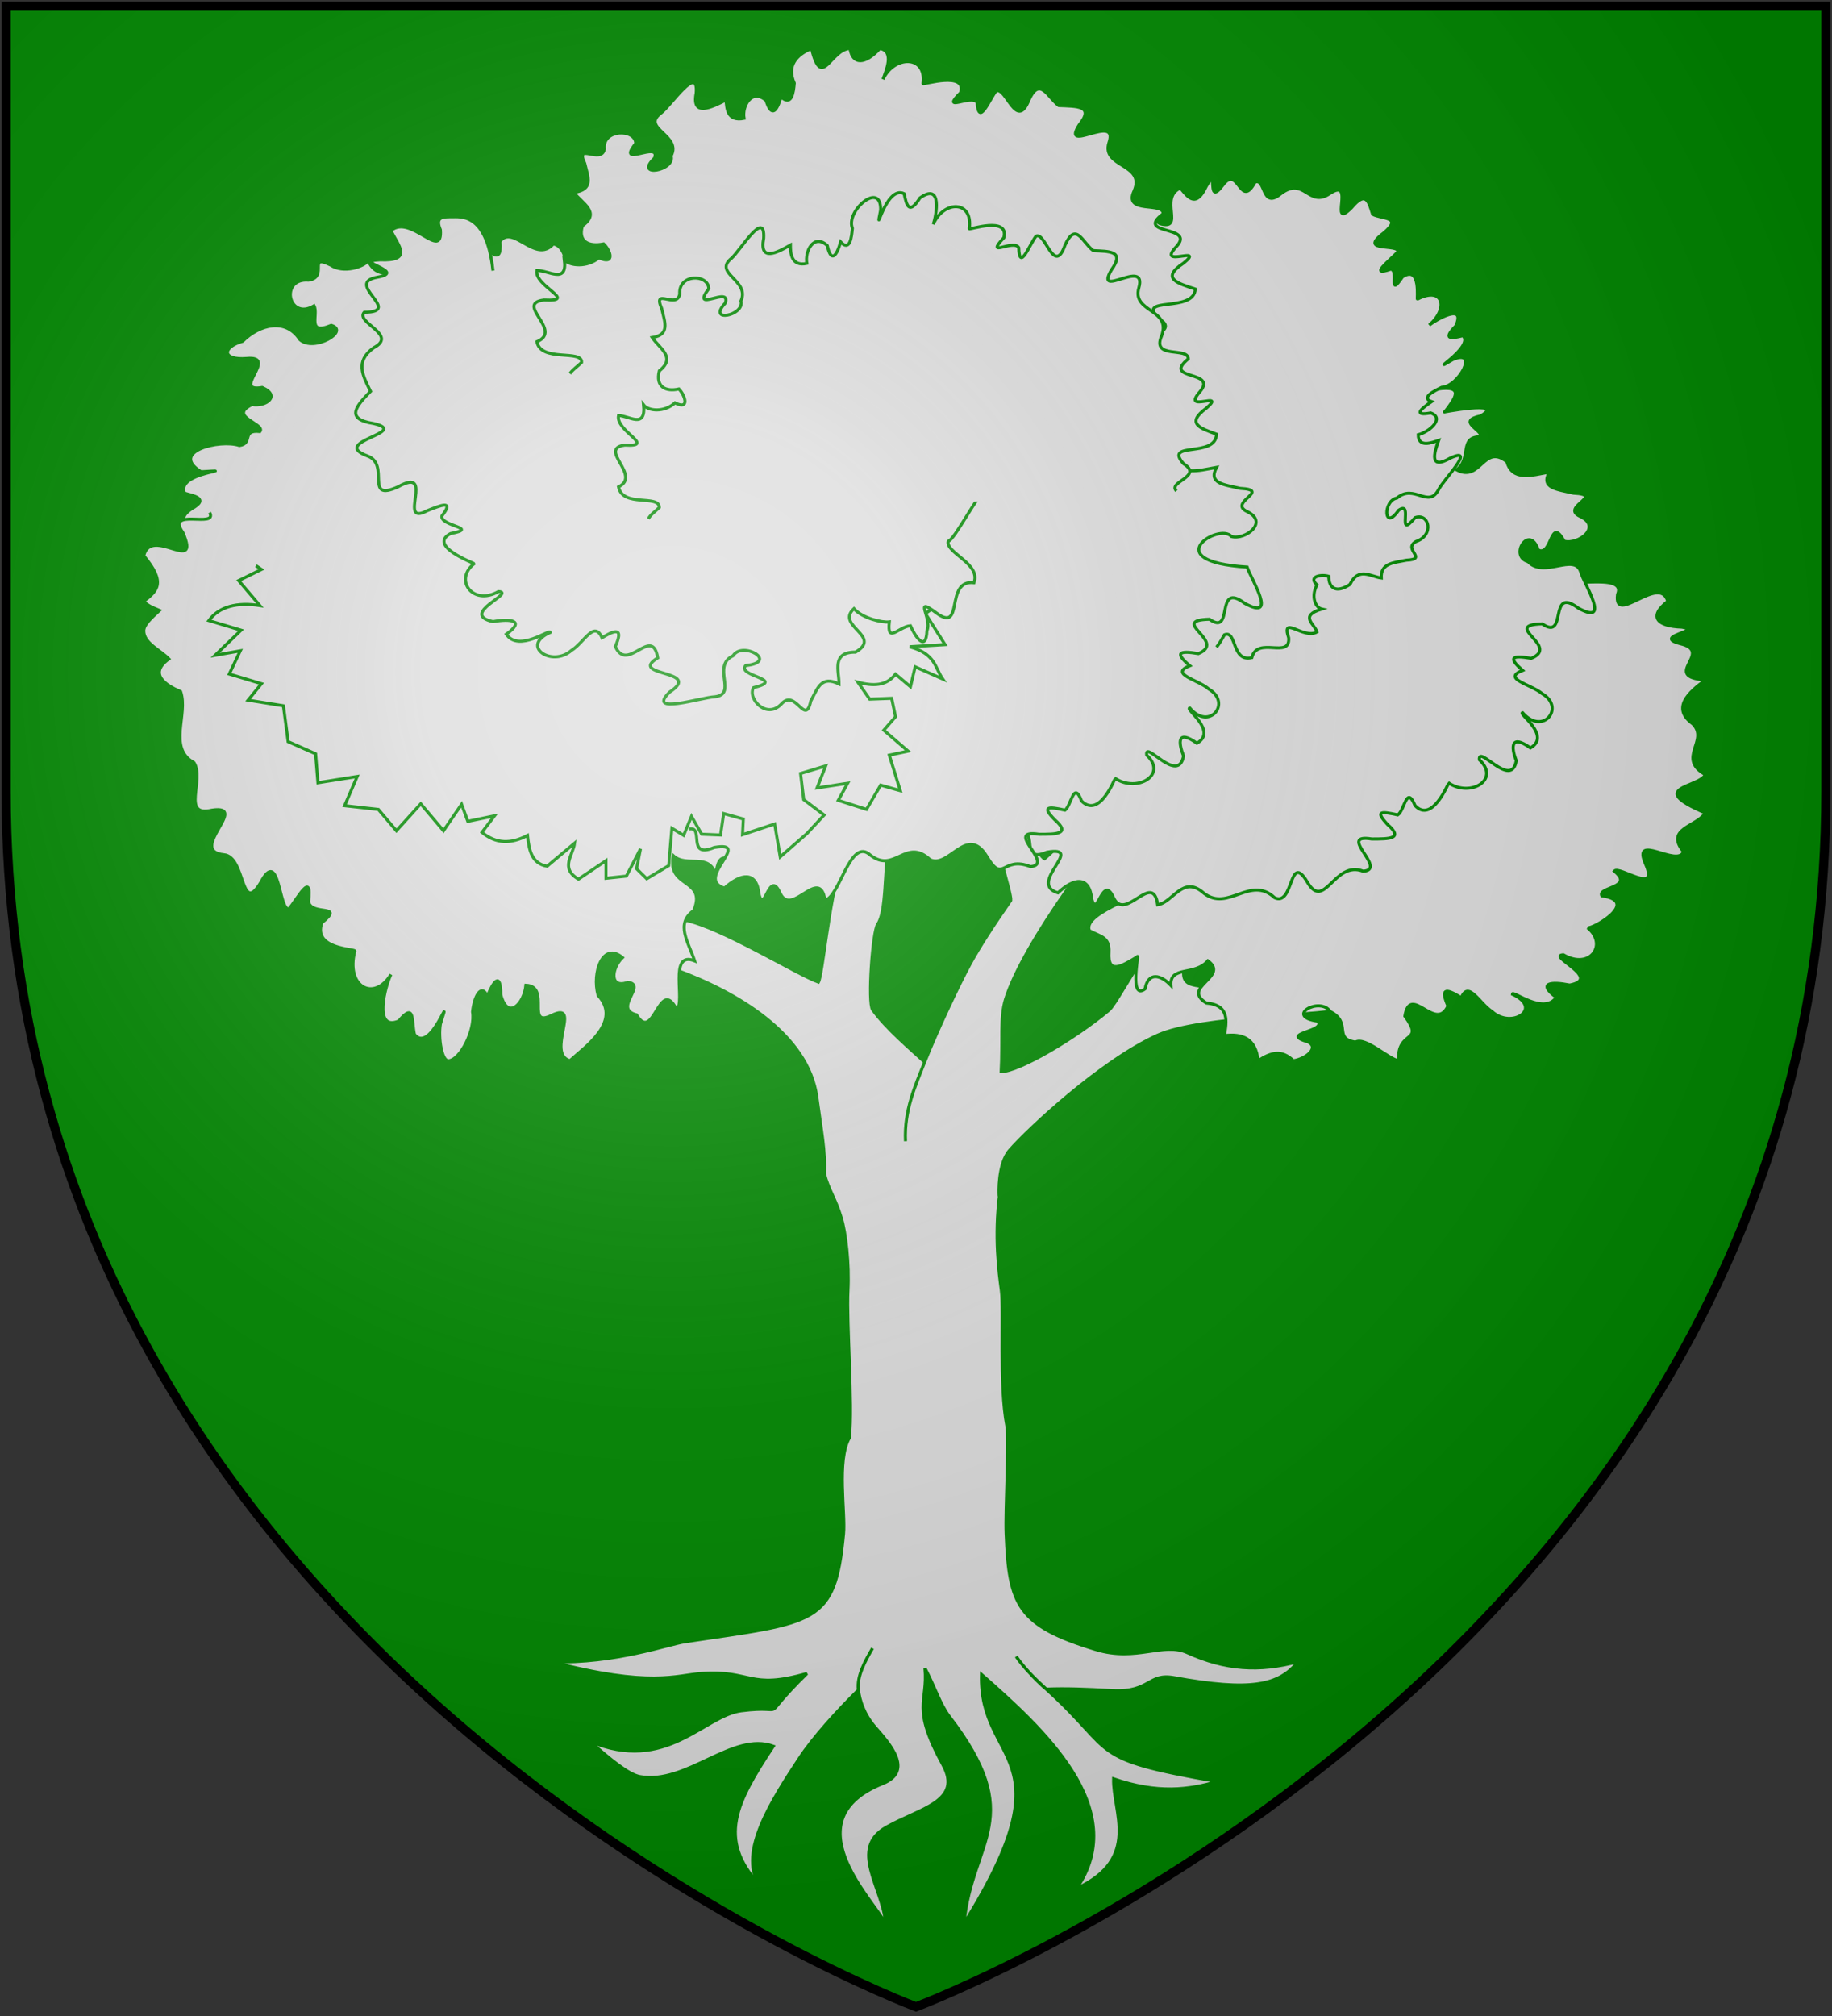 <?xml version="1.0" encoding="UTF-8"?>
<svg xmlns="http://www.w3.org/2000/svg" xmlns:xlink="http://www.w3.org/1999/xlink" width="600" height="660">
<rect width="100%" height="100%" fill="#333333" stroke="none"/>
<defs>
  <radialGradient id="rg" gradientUnits="userSpaceOnUse" cx="220" cy="220" r="405">
    <stop style="stop-color:#fff;stop-opacity:.3" offset="0"/>
    <stop style="stop-color:#fff;stop-opacity:.2" offset=".2"/>
    <stop style="stop-color:#666;stop-opacity:.1" offset=".6"/>
    <stop style="stop-color:#000;stop-opacity:.13" offset="1"/>
  </radialGradient>
  <clipPath id="clip-shield">/home/sophian/Documents/stuff/sigils/cross.svg
    <path id="shield" d="m2,2v257c0,286 298,398 298,398c0,0 298-112 298-398V2z"/>
  </clipPath>
</defs>
<use id="background" xlink:href="#shield" style="fill:#008800;"/>
<g id="tree" style="stroke:#008800;stroke-width:1;fill:#dddddd;">
    <path style="fill:#dddddd;" d="m 327.19,390.97 c 0,0 -0.48,-9.86 3.43,-14.35 6,-6.91 30,-29.33 48.44,-37.68 14.19,-6.43 55.06,-6.23 63.84,-9.1 l -2.13,-6.29 c -2.41,-2.35 -43.16,1.58 -50.92,-1.4 -9.96,-3.86 16.8,-31.2 19.95,-34.26 l -7.89,-2.99 c -19.54,8.93 -34.87,42.57 -38.73,45.82 -11.01,9.23 -29.56,20.12 -35.28,20.1 0.54,-10.37 -0.42,-17.63 1.4,-23.61 5.7,-18.41 32.54,-54.52 44.47,-65.76 l -7.47,-6.38 c -7.24,4.49 -13.8,17.19 -24.19,26.06 -1.89,-0.65 -6.67,-11.35 -9.72,-14.77 l -7.39,3.64 c 0,3.07 6.36,22.55 6.05,24.75 -5.48,7.82 -10.41,15.47 -13.42,21 -3.44,6.33 -10.37,20.86 -14.8,31.95 -3.09,7.76 -6.75,15.72 -6.27,25.91 -0.48,-10.23 3.29,-18.15 6.27,-25.91 -4.78,-4.4 -12.57,-10.96 -17.04,-17.14 -1.67,-2.32 0,-25.73 1.67,-28.01 2.85,-4.06 2.17,-16.37 3.77,-30.23 0.83,-6.97 26.18,-23.58 27.57,-24.68 l -3.91,-5.72 c -7.24,0.26 -28.09,13 -34.8,22.18 -2.72,0.31 -26.45,-16.68 -31.98,-22.18 l -5.65,3.55 c 4.24,4.89 8.86,8.81 13.26,12.6 3.97,3.45 21.52,18.33 19.68,24.31 -4,13.35 -6.06,36.94 -7.35,39.15 -7.08,-2.54 -31.58,-17.77 -43.66,-20.3 -6.97,-10.39 -13.98,-31.52 -22,-40.48 l -7.15,2.34 c 3.86,13.64 7.84,25.98 13.78,39.2 l 12.18,15.17 c 19.72,7.14 43.54,20.95 46.34,41.8 1.43,10.69 2.86,17.86 2.46,24.96 1.45,5.53 3.58,7.98 5.53,14.47 1.47,4.82 2.65,14.86 2.19,23.85 -0.55,10.3 1.64,37.26 0.46,48.18 -4.23,7.3 -1.25,24.64 -1.91,31.45 -2.78,29.88 -9.16,28.92 -51.91,35.3 -5.65,0.85 -22.54,7.14 -43.74,6.57 32.43,8.51 40.86,4.41 49.06,3.82 16.5,-1.21 15.53,5.52 34.6,0 -17.2,16.81 -4.52,10.04 -21.54,12.21 -12.18,1.6 -24.57,20.58 -49.56,9.99 6.64,5.94 12.75,10.9 16.35,11.55 15.4,2.83 30.38,-14.86 43.74,-9.93 -12.28,18.59 -18.27,30.3 -4.69,45.27 -6.84,-10.66 4.45,-27.95 13.15,-41.21 4.61,-7.04 12.72,-15.87 19.41,-22.47 -0.59,-4.58 2.26,-9.62 4.63,-13.66 -2.3,3.97 -5.2,9.06 -4.63,13.66 0.46,3.53 1.78,7.91 5.57,12.28 4.3,4.93 12.85,14.18 2.39,18.36 -29.49,11.82 -3.73,37.36 0.99,45.86 -0.94,-11.81 -12.24,-24.59 0.24,-31.61 10.99,-6.2 25.04,-8.39 18.49,-20.38 -10.49,-19.12 -4.83,-20.26 -5.88,-31.63 3.2,6.09 5,11.86 7.85,15.63 25.77,33.53 7.52,40.48 4.91,67.99 35.07,-56.25 4.94,-51.53 5.75,-81.59 19.58,17.26 49.19,43.65 31.18,70.06 21.19,-9.84 11.78,-25.14 12.09,-35.88 14.38,4.97 24.73,3.62 33.92,0.88 -43.2,-7.57 -32.48,-8.99 -55.96,-30.25 -3.56,-3.23 -7.48,-7.11 -9.85,-10.68 3.05,4.41 8.09,9.27 9.85,10.68 6.47,-0.27 12.76,0 21.73,0.48 12.43,0.63 11.47,-5.81 20.13,-4.23 25.15,4.56 34.41,2.58 40.64,-5.29 -12.66,3.49 -24.02,2.68 -36.23,-2.87 -8.01,-3.64 -16.69,3.01 -29.98,-1.03 -25.77,-7.82 -28.53,-14.64 -29.45,-37.96 -0.33,-7.52 1.05,-30.6 0.24,-35.25 -2.59,-13.33 -0.92,-37.83 -1.8,-44.37 -0.79,-5.94 -2.37,-17.6 -0.57,-31.56 z" />
    <g>
        <path d="m 182.01,262.76 c -4.37,-1.16 -8.74,7.96 -12.34,0.27 -7.19,-4.61 -4.62,17.93 -12.33,8.26 -1.55,-8.09 -7.46,-3.35 -11.83,-0.66 -3.08,-1 3.34,-7.14 -4.11,-4.38 -9.25,5.15 -4.11,-10.3 -12.59,-5.85 -7.46,2.61 -0.52,-11.86 -10.8,-9.03 -10.54,2.47 -9.51,-11.42 -20.304,-9.36 -9.766,0.26 5.144,-14.23 -6.939,-9.47 -6.939,3.46 -7.711,-2.02 -7.198,-6.78 -2.826,-3.26 -12.592,-7.23 -2.57,-9.31 10.024,-2.85 -0.513,-6.25 -4.112,-9.49 2.314,-2.26 15.165,-4.54 5.141,-5.9 -2.314,-2.48 3.085,-10.19 -3.084,-5.48 -11.052,2.39 0,-13.68 -8.226,-11.73 -10.022,-2.17 -4.111,-10.15 1.286,-11.77 -4.625,1.27 -17.22,0 -9.253,-5.52 6.169,-3.38 0.257,-4.34 -2.313,-5.09 -3.084,-7.07 19.535,-7.81 5.399,-7.02 -10.54,-6.6 6.167,-10.76 12.592,-8.6 4.627,-0.67 0.515,-5.24 6.684,-4.57 2.055,-2.52 -10.796,-4.86 -2.57,-8.84 4.625,0.8 9.509,-2.85 3.34,-5.58 -10.537,1.78 5.656,-10.53 -5.14,-9.5 -7.967,0.64 -8.224,-3.6 -1.285,-5.65 5.655,-5.58 14.136,-7.66 18.763,-0.52 4.629,4.14 16.449,-2.82 10.279,-4.67 -8.22,3.41 -4.11,-3.57 -5.65,-6.38 -8.484,4.99 -11.311,-9.217 -1.8,-8.421 6.68,-1.002 -0.52,-8.736 7.2,-4.959 4.36,2.905 11.05,0.463 12.33,-1.387 4.37,9.866 17.22,-2.054 20.31,7.091 -2.32,6.834 9.25,6.988 6.42,-0.283 6.43,-2.902 -4.37,-9.119 3.34,-7.527 7.2,-0.746 -3.85,-10.636 4.88,-6.423 3.86,2.622 9,10.02 8.23,0.772 4.37,-5.678 11.57,7.474 17.48,0.848 8.74,1.797 0.77,28.409 12.33,17.803" />
        <path d="m 68.664,167.81 c 2.826,5.3 -14.652,-1.8 -8.739,6.6 5.912,13.91 -10.538,-2.42 -12.851,7.54 7.454,8.92 4.368,11.5 0,14.9 1.285,1.45 2.827,2.02 5.14,3 -2.57,2.39 -5.14,4.65 -5.14,6.67 0,4.08 5.397,6.27 8.223,9.2 -6.681,4.8 -1.285,8.55 3.856,10.7 2.57,7.45 -4.369,18.52 4.37,23.26 3.599,5.63 -4.37,17.95 5.91,15.56 12.595,-1.88 -8.223,13.37 3.856,14.58 7.197,0.55 5.399,20.23 12.081,9.12 6.169,-11.8 5.91,9.31 9.252,8.61 2.827,-3.26 7.708,-12.89 6.428,-2.28 1.03,4.71 12.08,0.53 4.37,6.8 -3.09,8.66 10.54,8.52 10.79,9.27 -3.08,11.95 6.43,16.68 11.82,7.69 -1.79,3.53 -5.91,18.77 2.57,15.24 5.4,-6.49 4.12,0.24 5.15,4.4 5.39,6.73 12.59,-16.44 8.48,-3.42 -0.77,4.67 0.51,12.02 2.57,12.02 3.85,0 8.99,-10.13 7.97,-16.01 0.51,-4.97 2.82,-9.49 4.88,-5.12 1.8,-4.63 4.37,-8.31 4.37,-0.46 2.31,8.72 7.71,2.69 8.22,-3.12 8.23,0.31 -0.26,14.16 8.48,9.84 10.03,-4.86 -2.05,12.5 5.92,14.87 4.88,-4.45 17.22,-12.85 9.25,-21.42 -2.06,-7.47 1.54,-17.69 7.97,-12.36 -3.6,3.46 -4.37,10.37 1.79,8.11 6.43,0.79 -5.14,8.63 2.83,10.65 5.66,9.56 7.45,-12.87 13.11,-1.77 3.08,-2.39 -2.83,-19.38 5.91,-15.92 -2.05,-6.22 -6.43,-12.12 -0.26,-16.5 4.37,-10.55 -8.99,-7.22 -6.68,-17.87 4.37,3.97 11.82,-1.31 13.88,6.38 0.77,-8.61 4.63,-6.31 7.97,-0.39 5.4,-3.16 -10.03,-20.52 0.51,-14.34 9.78,3.88 -3.85,-16 4.89,-16.9 0.26,-9.67 -11.06,-9.84 -12.6,-14.97 1.54,-1.38 3.34,-2.15 4.88,-3.82" />
        <path d="m 510.99,189.07 c -0.5,4.3 22.11,-2.28 18.77,5.57 -1.29,10.45 13.88,-6.97 16.45,2.23 -6.43,4.98 -3.6,8.18 4.63,8.44 7.45,1.19 -10.03,2.94 -0.53,5.42 11.32,2.71 -6.67,10.72 8.22,11.9 -5.39,3.94 -11.29,9.18 -4.1,14.36 5.4,5.45 -5.39,11.29 4.1,16.61 -2.04,4.28 -19.78,4.12 0,12.56 -2.83,4.47 -13.35,5.09 -7.19,12.65 -1.8,5.44 -17.21,-6.69 -12.32,4.25 4.36,10.02 -8.75,0.27 -10.29,2.13 6.69,5.52 -5.66,5.17 -4.12,8.07 12.85,1.88 -3.07,10.98 -4.63,10.47 6.69,5.46 0.79,13.94 -7.96,8.86 -5.66,0.24 13.11,7.78 2.06,9.91 -5.92,-1.21 -10.79,-0.77 -4.36,4.03 -4.13,5.9 -14.41,-2.48 -14.41,-1.07 10.28,4.73 -0.24,11.55 -6.67,5.7 -4.12,-2.66 -7.72,-10.31 -10.04,-4.5 -5.64,-3.55 -6.67,-2.65 -4.37,2.7 -4.1,8.83 -12.32,-7.54 -14.12,3.29 6.67,9.18 -2.59,4.25 -2.06,14.62 -3.33,-0.55 -10.79,-7.92 -14.14,-6.1 -7.46,-1.18 -1.04,-6.31 -8.23,-9.99 -3.33,-5.09 -15.15,1.58 -4.1,3.13 3.07,3.53 -13.11,3.9 -3.09,6.82 3.6,1.91 -0.77,5.52 -4.89,6.14 -3.84,-3.66 -7.19,-2.83 -11.56,0 -0.77,-7.32 -5.13,-8.95 -11.05,-8.22 0.77,-4.58 1.8,-10 -5.92,-10.68 -8.47,-5.28 7.72,-8.55 0.52,-13.81 -4.36,5.09 -12.58,1.49 -12.08,8.07 -3.33,-3.53 -7.46,-4.56 -8.49,1.12 -5.39,4.03 -1.79,-12.28 -2.56,-10.5 -4.89,2.93 -9.76,6.09 -9.26,-1.52 0.27,-5.02 -2.83,-5.08 -6.42,-7.03 -2.57,-6.34 20.83,-11.97 20.04,-15.83 -2.3,-0.46 -13.35,-3.94 -15.41,-4.58" />
        <path d="m 334.67,272.94 c 5.16,-1.06 -0.77,9.86 8.23,6.05 12.85,-2.22 -6.67,10.23 3.59,13.32 5.16,-4.89 10.29,-5.67 11.06,2 1.79,6.86 3.59,-8.68 7.21,-0.27 3.84,7.87 12.85,-9.05 14.39,2.17 5.13,-0.78 8.22,-9.97 15.15,-3.77 7.98,6.14 15.18,-5.98 23.14,1.45 6.42,3.05 4.62,-15.45 10.79,-5 5.65,9.45 8.75,-7.36 18.24,-3.66 8.25,-0.63 -8.99,-12.47 2.83,-10.56 5.66,0 10.55,0 5.15,-4.74 -4.12,-4.43 -2.32,-4.38 3.34,-3.15 2.32,-1.58 2.83,-9.85 5.66,-3.03 5.65,5.9 10.78,-7.25 11.05,-7.39 7.19,4.76 16.95,-1.18 10.02,-7.62 -0.5,-5.2 10.55,9.82 12.08,0.26 -1.79,-4.47 -1.79,-8.77 4.63,-4.14 6.93,-3.99 -4.12,-11.31 -2.57,-11.53 6.67,7.69 14.13,-1.78 6.43,-6.23 -3.6,-3.05 -13.38,-4.87 -6.43,-7.63 -4.62,-4.07 -3.85,-5.1 2.83,-3.94 9.76,-3.97 -10.04,-10.9 3.6,-11.29 8.47,5.83 1.8,-12.72 11.82,-5.15 11.05,6.03 1.8,-7.96 0.77,-11.93 -2.06,-6.2 -12.09,2.26 -17.22,-3.29 -6.42,-1.79 0.51,-12.53 3.34,-3.77 4.62,2.15 3.86,-11.44 8.48,-2.91 4.63,1.25 12.59,-4.76 5.14,-8.18 -6.43,-3.02 8.48,-7.03 -2.07,-7.56 -5.39,-1.27 -10.79,-1.56 -7.96,-6.89 -5.9,1.08 -12.08,3.01 -13.88,-3.42 -7.7,-6.04 -8.49,6.91 -16.45,2.67 5.16,-3.8 0.53,-10.94 7.96,-10.81 0.53,-2.31 -8.22,-5.09 0,-6.86 8.75,-5.32 -14.12,-0.9 -11.82,-1.29 3.36,-4.39 6.69,-8.86 -2.56,-7.45 -5.9,0.98 -6.43,-1.51 -8.99,-4.34 -7.96,-1.18 -10.55,8.61 -15.42,8.56 -0.77,-1.73 -0.77,-3.58 -1.8,-5.22" />
        <path d="m 372.19,78.308 c 3.36,1.284 2.59,-8.606 7.72,-5.086 8.23,2.337 -0.5,-8.529 6.69,-11.663 2.57,3.185 5.13,6.552 8.47,-0.592 4.12,-7.269 -0.24,7.168 5.41,-0.333 5.14,-6.988 5.64,8.169 10.53,-1.002 3.6,-1.517 2.06,9.095 8.49,3.777 7.7,-5.807 8.99,4.649 15.94,0 8.73,-5.883 -0.53,12.382 7.19,4.599 4.87,-5.833 5.66,-1.774 6.93,2.157 3.1,1.619 10.03,0.694 3.6,6.115 -8.73,6.576 5.39,3.312 4.63,6.19 -2.57,2.776 -9.76,8.247 -2.31,5.651 2.83,0.259 -1.03,9.79 3.84,2.519 6.19,-4.007 4.63,7.477 4.89,7.295 8.49,-4.393 10.29,3.085 3.86,8.505 2.31,-1.8 12.09,-7.501 8.73,0.26 -4.63,4.72 -1.27,4.11 2.33,3.21 3.85,3.62 -12.59,13.23 -3.34,7.81 8.73,-3.75 2.04,8.78 -3.62,9.09 -2.56,1.23 -6.93,3.39 -3.33,4.68 -3.86,2.62 -5.9,4.72 -0.26,3.7 4.62,1.67 -0.24,6.11 -4.1,7.14 0,4.29 4.36,2.65 6.68,1.85 -1.55,4.19 -3.09,9.79 3.84,5.78 8.75,-4.01 -2.3,7.15 -3.84,10.31 -3.35,6.4 -7.98,-2.02 -13.64,2.78 -4.62,0.75 -4.36,11.16 0.53,4.01 5.13,-3.59 -1.03,10.11 5.4,2.41 4.62,-1.68 6.42,5.79 0.26,7.83 -4.39,2.54 4.1,5.76 -3.09,6.09 -4.37,0.86 -8.49,1.05 -8.23,5.83 -3.59,-0.48 -7.45,-3.7 -10.28,2.13 -4.63,3.02 -6.93,1.1 -6.93,-2.67 -2.33,-0.75 -6.95,0 -3.86,2.8 -2.06,3.75 -0.51,7.45 1.53,7.91 -7.45,2.28 -2.3,4.85 -1.53,7.5 -4.37,2.59 -11.82,-5.81 -9.26,1.93 0.53,7.1 -10.28,-0.7 -12.08,6.47 -6.67,1.64 -4.87,-9.19 -8.99,-7.46 -0.77,1.34 -1.54,2.81 -2.57,4.04" />
        <path d="m 225.7,271.4 c 5.14,-1.03 -1.03,9.87 8.23,6.05 12.85,-2.23 -6.69,10.24 3.34,13.31 5.4,-4.85 10.54,-5.68 11.31,2.01 1.79,6.89 3.33,-8.66 6.95,-0.26 3.83,7.89 12.85,-9.07 14.65,2.17 4.86,-0.81 8.22,-20.89 14.89,-14.71 7.98,6.18 11.58,-5.96 19.54,1.49 6.16,3.01 12.08,-11.64 18.51,-1.18 5.65,9.47 4.89,-0.29 14.38,3.44 8.23,-0.64 -9.25,-12.49 2.83,-10.59 5.4,0 10.55,0 5.15,-4.71 -4.38,-4.45 -2.32,-4.43 3.34,-3.18 2.06,-1.58 2.83,-9.82 5.39,-3.02 5.92,5.89 10.79,-7.26 11.05,-7.37 7.2,4.74 17.22,-1.2 10.29,-7.65 -0.77,-5.17 10.29,9.84 12.08,0.29 -1.79,-4.5 -2.06,-8.77 4.37,-4.17 6.93,-3.99 -4.13,-11.31 -2.33,-11.53 6.43,7.7 13.88,-1.75 6.19,-6.22 -3.36,-3.03 -13.12,-4.89 -6.19,-7.63 -4.87,-4.08 -3.83,-5.09 2.83,-3.97 9.52,-3.94 -10.02,-10.89 3.6,-11.24 8.22,5.8 1.56,-12.74 11.58,-5.2 11.05,6.05 2.06,-7.93 0.76,-11.88 -29.82,-1.86 -8.99,-14.71 -5.13,-10 4.61,1.25 12.33,-4.75 5.13,-8.17 -6.42,-3.03 8.23,-7.04 -2.32,-7.59 -5.13,-1.25 -10.53,-1.51 -7.7,-6.87 -6.16,1.1 -12.34,2.99 -14.14,-3.42 -7.46,-6.01 -8.49,6.92 -16.45,2.7 5.4,-3.83 0.53,-10.95 8.22,-10.84 0.27,-2.29 -8.48,-5.09 -0.26,-6.86 9.01,-5.32 -13.86,-0.9 -11.56,-1.29 3.1,-4.36 6.43,-8.84 -2.56,-7.45 -6.16,0.98 -6.43,-1.51 -9.26,-4.31 -7.72,-1.21 -10.54,8.58 -15.17,8.55 -0.77,-1.72 -1.01,-3.6 -2.04,-5.24" />
        <path d="m 83.828,185.19 1.799,1.23 -7.454,3.66 6.94,8.17 c -7.454,-1.16 -13.366,0.31 -16.706,4.91 l 10.537,3.16 -8.482,8.2 8.226,-1.45 -3.599,7.59 10.538,3.17 -4.369,5.38 11.566,1.86 1.542,11.73 8.994,3.98 0.77,9.47 12.85,-2.03 -4.11,9.55 11.05,1.23 5.91,6.97 7.97,-8.81 7.45,8.81 5.92,-8.66 2.05,5.59 8.74,-1.82 -4.11,5.42 c 4.63,3.83 9.51,3.83 14.91,1.01 0.51,4.77 1.28,9.16 6.42,10.08 l 9,-7.54 c -0.52,3.99 -4.89,8.2 1.28,11.77 l 9,-6.05 v 5.76 l 6.68,-0.7 4.63,-8.92 -1.29,6.49 3.34,3.29 7.2,-4.3 1.03,-12.23 3.85,2.32 2.57,-6.22 3.34,5.85 6.17,0.26 1.03,-7.03 6.43,1.8 -0.26,5.12 10.53,-3.5 1.82,10.76 8.73,-7.61 5.65,-6.09 -6.69,-5.04 -1.03,-8.55 8.23,-2.48 -2.83,7.21 10.02,-1.53 -3.07,5.59 9.25,2.96 4.63,-7.94 6.43,1.82 -3.6,-11.64 6.16,-1.31 -7.96,-6.86 3.84,-4.41 -1.27,-6.03 -7.19,0.27 -3.86,-5.53 c 4.86,1.27 9.25,1.36 12.32,-2.65 l 4.89,4.12 1.54,-6.51 9.01,3.97 c -2.59,-3.77 -2.33,-8.24 -10.81,-10.55 l 11.58,-0.7 -6.43,-10.19 4.1,-2.81 -4.1,-2.93 c -4.12,-3.53 -9.78,-2.52 -15.17,-2.55 l 6.18,-5.52 c 0,0 0,0 0,0" />
        <path d="m 161.45,88.61 c -2.06,-19.473 -11.06,-17.547 -13.63,-17.65 -2.82,0 -5.39,0 -3.59,4.292 0.77,10.48 -9.77,-5.344 -16.2,0.257 2.57,5.111 7.2,9.993 -3.59,9.557 -9.77,0.462 9.25,3.827 -0.77,5.677 -11.31,1.927 8.73,11.457 -4.37,11.487 -3.09,3.41 11.3,7.34 3.08,11.63 -6.17,4.47 -3.6,9.02 -1.03,14.26 -4.37,4.55 -8.74,9.05 1.03,10.54 12.34,2.92 -14.65,5.9 -2.06,10.61 7.71,2.77 -1.28,15.23 10.03,10.12 12.59,-7.02 -0.52,13.17 9.51,7.83 4.62,-1.85 8.99,-3.62 4.88,1.68 -0.77,3.36 12.6,3.95 2.83,5.77 -7.71,4.05 7.71,9.66 7.71,9.88 -6.68,5.22 -0.51,13.9 7.97,9.12 5.91,0.33 -13.11,7.3 -1.8,9.84 5.65,-1.03 10.79,-0.46 4.37,4.13 4.11,6.05 14.39,-1.96 14.39,-0.6 -10.02,4.43 0.51,11.56 6.94,5.9 4.11,-2.48 7.45,-10.04 10.02,-4.14 5.4,-3.36 6.69,-2.46 4.37,2.83 3.86,8.96 12.08,-7.11 13.88,3.74 -10.02,6.19 15.17,3.82 3.86,11.23 -7.71,7.62 10.28,1.71 14.9,1.51 7.46,-0.92 -1.28,-9.97 5.91,-13.44 3.09,-4.95 15.17,2.06 4.12,3.22 -3.09,3.47 13.62,4.52 2.57,7.24 -2.06,3.57 4.36,10.63 9.25,5.21 4.63,-4.93 7.72,7.63 9.52,-0.87 2.3,-4.19 3.33,-8.4 9.25,-5.55 0,-4.21 -2.58,-10.48 5.4,-10.43 8.99,-5.24 -6.69,-8.53 -0.53,-14.23 2.83,3.18 9.26,4.65 11.58,4.34 -0.79,7.32 3.07,1.54 6.93,1.27 1.54,3.55 5.13,8.82 5.4,1.6 1.79,-4.2 -4.63,-11.53 3.09,-5.8 9.25,6.88 2.56,-11.03 12.32,-9.91 2.33,-6.25 -9.25,-9.69 -8.46,-13.55 2.04,-0.35 9.76,-15.61 11.82,-16.2" />
        <path d="m 376.82,113.22 c -3.33,-2.93 10.02,-4.75 2.59,-8.91 -7.46,-7.556 11.56,-1.72 12.06,-9.663 -5.63,-1.874 -11.56,-3.415 -3.84,-8.503 7.44,-6.063 -9.25,1.927 -2.32,-5.447 6.42,-7.065 -13.88,-3.595 -4.37,-10.712 0.27,-4.06 -13.11,0.256 -9.51,-7.475 3.86,-8.991 -10.79,-7.63 -8.23,-15.773 3.36,-10.02 -15.92,3.954 -9.76,-5.833 5.14,-6.346 -0.76,-6.09 -6.68,-6.346 -3.6,-2.646 -6.17,-9.711 -9.76,-1.85 -4.13,10.302 -7.46,-4.443 -10.79,-2.929 -2.33,3.108 -5.66,11.716 -6.19,3.777 -1.8,-2.876 -12.32,3.647 -5.39,-3.238 2.06,-7.115 -12.33,-2.516 -12.33,-2.928 1.28,-9.505 -9.51,-9.299 -13.11,-1.438 1.03,-2.826 3.86,-9.198 -1.03,-10.096 -4.89,5.37 -8.99,5.344 -9.76,0 -6.43,0.256 -9.25,13.899 -12.61,0 -4.87,2.056 -8.22,5.55 -5.66,11.38 -0.24,2.903 -0.77,7.734 -4.36,4.47 -1.27,4.572 -3.07,7.014 -4.87,1.181 -4.64,-4.057 -7.98,1.85 -7.21,5.86 -5.65,1.129 -5.65,-3.444 -5.91,-6.013 -4.88,2.519 -11.31,5.601 -9.76,-2.236 0.77,-9.761 -8.23,4.06 -11.57,6.526 -6.68,5.011 6.94,7.244 3.34,14.002 1.54,4.856 -12.34,7.271 -5.4,0.719 2.06,-5.96 -12.85,3.597 -6.17,-4.778 0,-4.882 -11.05,-4.829 -10.28,1.85 -1.02,5.061 -9.76,-2.442 -6.42,4.702 1.03,4.469 3.08,8.553 -3.6,9.478 2.57,3.52 9,6.475 2.83,10.918 -1.54,5.241 2.05,6.911 6.94,5.936 2.31,2.157 3.85,7.012 -1.55,4.546 -3.85,3.212 -9.5,2.699 -11.3,0.693 1.02,8.042 -5.14,3.393 -9,3.47 -1.03,5.112 13.88,10.223 2.31,9.658 -9.76,1.208 6.43,9.992 -2.31,13.662 1.29,6.84 14.91,2.42 14.65,6.76 -1.28,1.29 -2.83,2.24 -3.85,3.68" />
        <path d="m 385.31,160.73 c -3.09,-2.94 8.99,-4.76 2.32,-8.9 -6.69,-7.55 10.53,-1.74 10.79,-9.68 -5.15,-1.88 -10.28,-3.42 -3.35,-8.51 6.95,-6.06 -8.47,1.93 -2.04,-5.44 5.9,-7.06 -12.61,-3.57 -3.86,-10.71 0,-4.04 -12.09,0.25 -8.75,-7.48 3.35,-8.99 -9.76,-7.63 -7.44,-15.773 2.81,-9.993 -14.65,3.957 -9.01,-5.833 4.63,-6.343 -0.77,-6.087 -5.9,-6.343 -3.59,-2.648 -5.66,-9.713 -9.25,-1.85 -3.6,10.3 -6.43,-4.446 -9.52,-2.905 -2.3,3.084 -5.4,11.69 -5.66,3.751 -1.8,-2.876 -11.29,3.673 -4.87,-3.236 1.8,-7.117 -11.31,-2.518 -11.31,-2.928 1.29,-9.507 -8.49,-9.301 -11.82,-1.44 1.03,-2.826 3.09,-13.974 -4.37,-8.632 -3.59,5.679 -4.38,2.365 -5.15,-1.412 -6.16,-3.005 -9.76,15.877 -7.7,5.368 0.24,-9.787 -11.58,0.257 -9.25,5.96 -0.27,2.905 -0.77,7.76 -3.86,4.472 -1.3,4.596 -3.09,7.012 -4.37,1.181 -4.38,-4.059 -7.45,1.85 -6.68,5.857 -5.14,1.131 -5.4,-3.443 -5.4,-6.012 -4.36,2.518 -10.28,5.6 -8.75,-2.234 0.53,-9.763 -7.7,4.06 -10.53,6.55 -6.17,4.984 6.17,7.22 3.09,13.976 1.28,4.853 -11.31,7.273 -5.15,0.719 2.06,-5.96 -11.56,3.594 -5.39,-4.779 -0.26,-4.881 -10.03,-4.829 -9.51,1.85 -1.03,5.063 -9,-2.439 -5.91,4.703 1.03,4.47 2.82,8.55 -3.09,9.5 2.31,3.52 7.97,6.45 2.31,10.9 -1.28,5.26 2.06,6.91 6.43,5.93 2.06,2.16 3.6,7.01 -1.29,4.55 -3.59,3.21 -8.73,2.7 -10.28,0.69 0.78,8.04 -4.88,3.42 -8.22,3.47 -1.03,5.11 12.59,10.23 2.06,9.66 -9,1.21 5.65,9.99 -2.06,13.67 1.29,6.84 13.36,2.41 13.36,6.75 -1.28,1.29 -2.82,2.24 -3.59,3.71" />
    </g>
</g>
<use id="shine" xlink:href="#shield" fill="url(#rg)" stroke="#000" stroke-width="3"/>
</svg>
